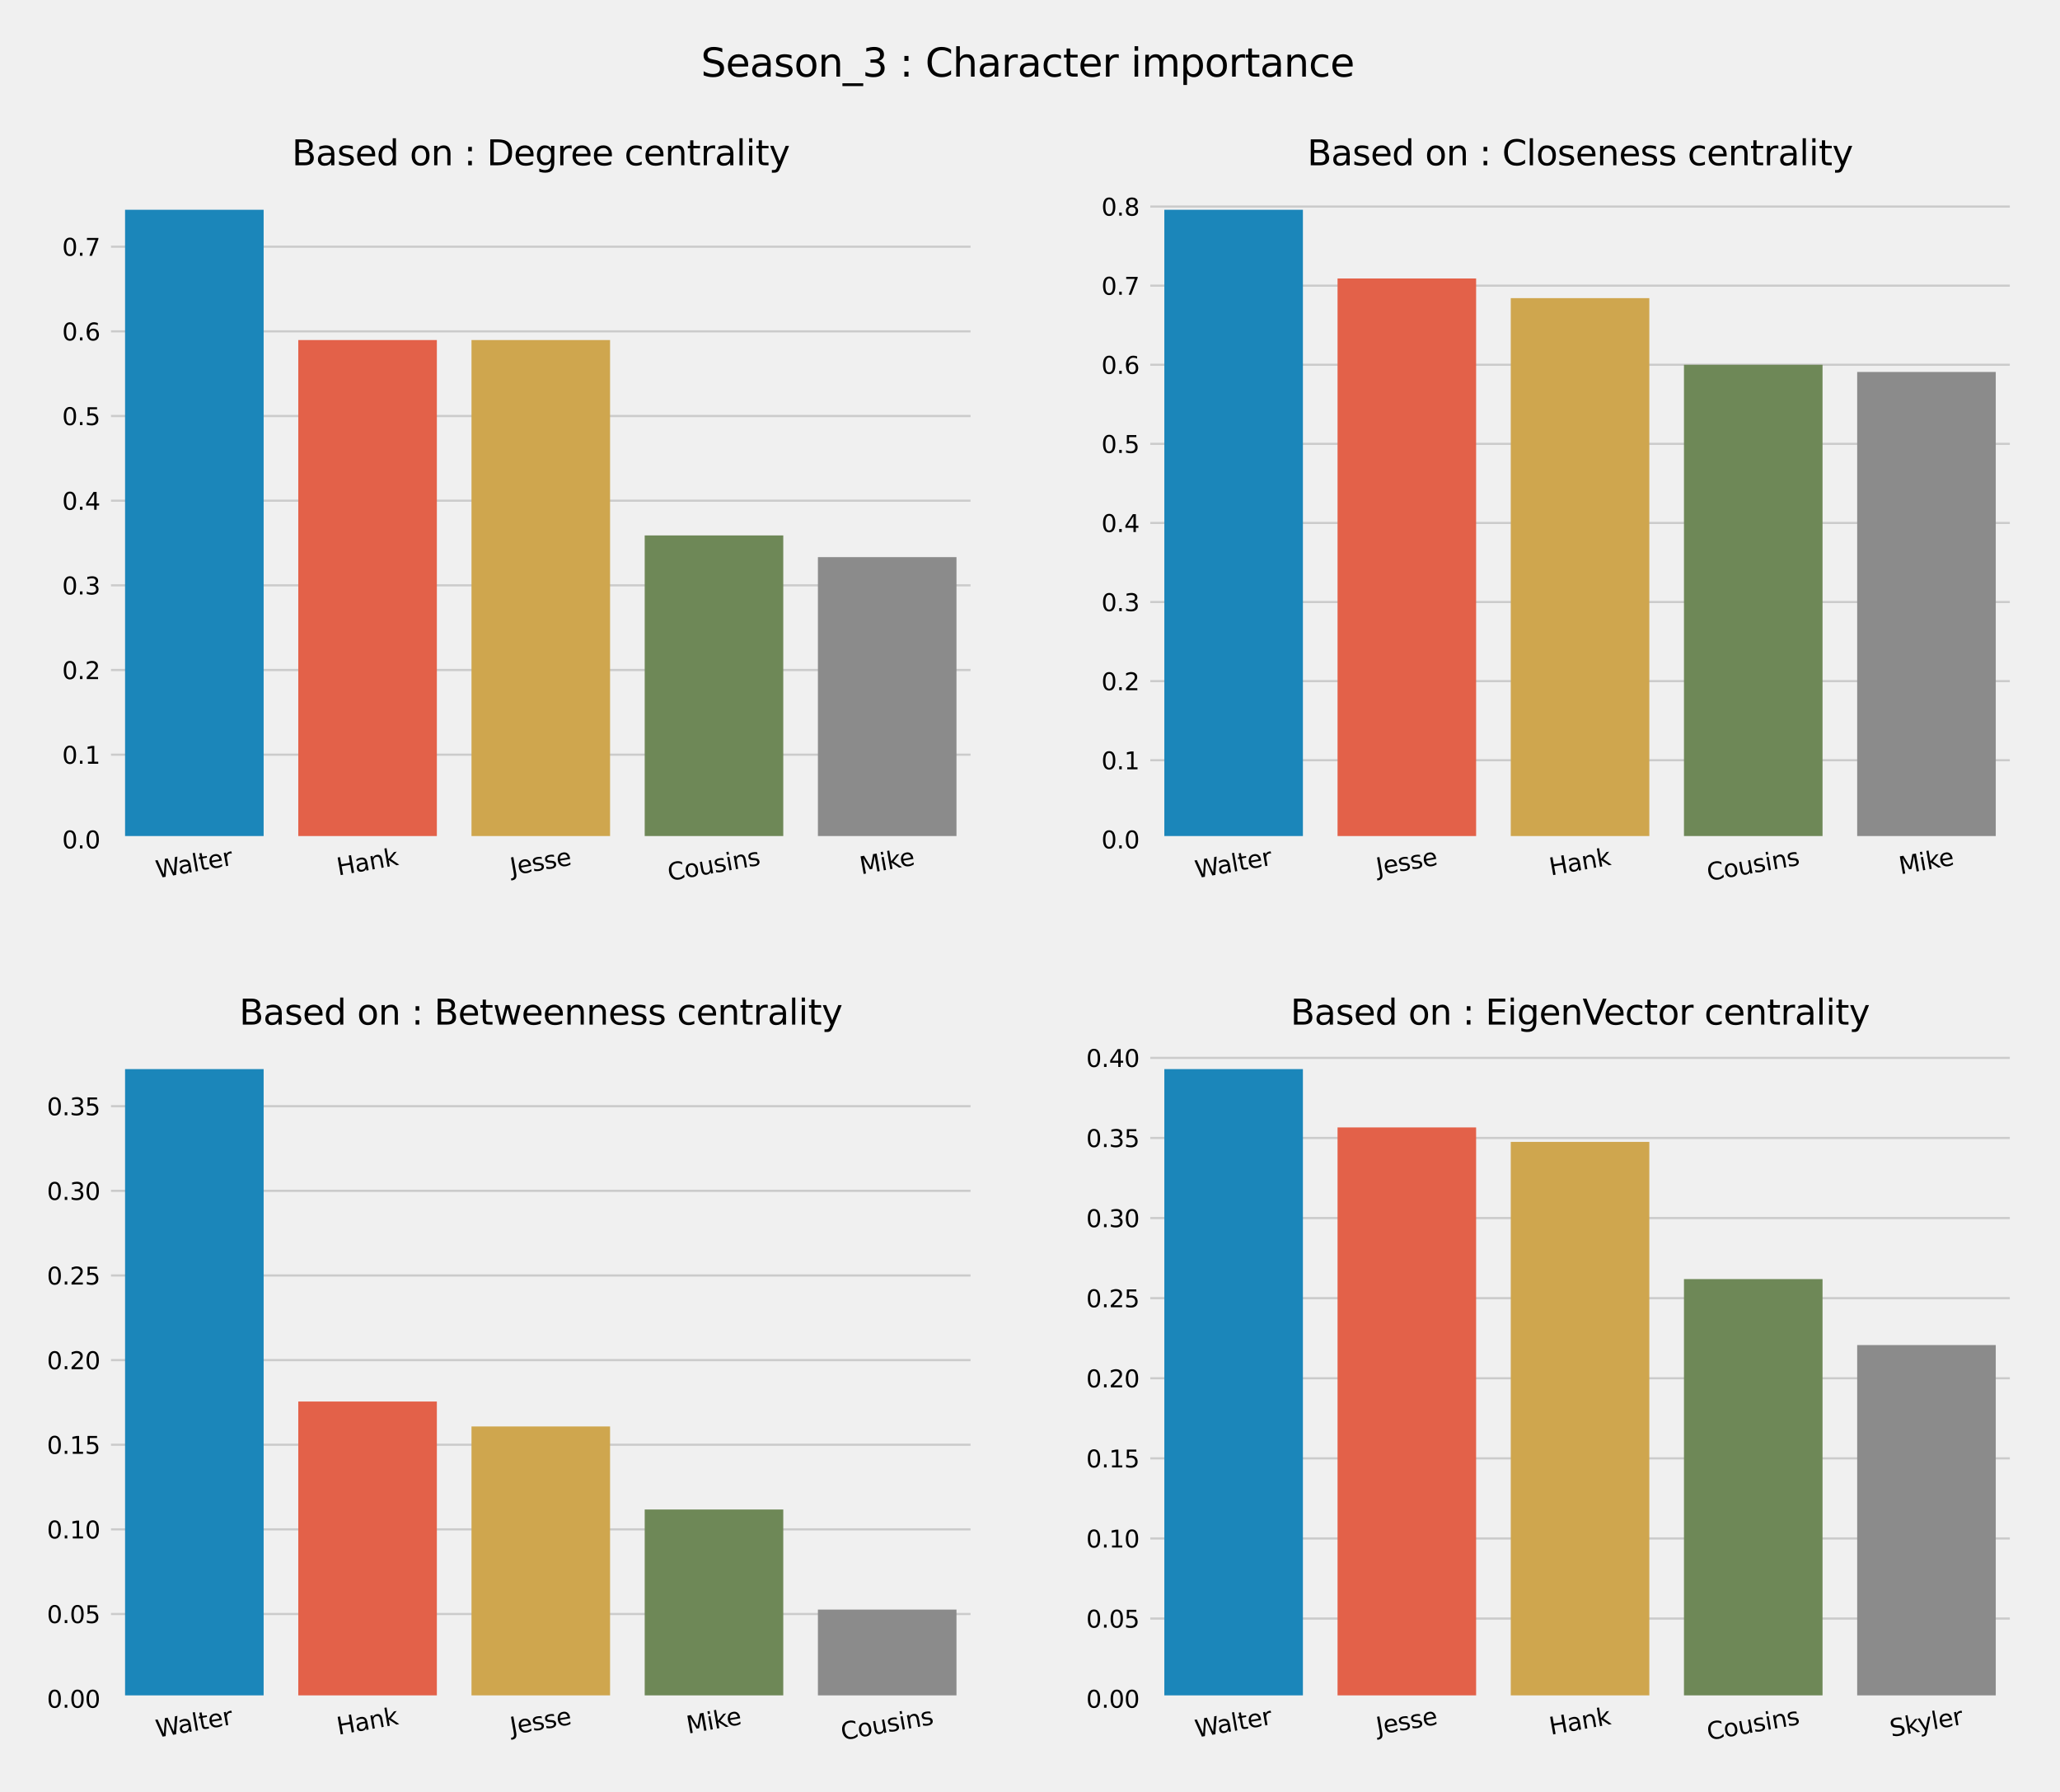 <?xml version="1.0" encoding="utf-8" standalone="no"?>
<!DOCTYPE svg PUBLIC "-//W3C//DTD SVG 1.1//EN"
  "http://www.w3.org/Graphics/SVG/1.1/DTD/svg11.dtd">
<svg xmlns:xlink="http://www.w3.org/1999/xlink" width="948.152pt" height="824.949pt" viewBox="0 0 948.152 824.949" xmlns="http://www.w3.org/2000/svg" version="1.1">
 <defs>
  <style type="text/css">*{stroke-linejoin: round; stroke-linecap: butt}</style>
 </defs>
 <g id="figure_1">
  <g id="patch_1">
   <path d="M 0 824.949 
L 948.152 824.949 
L 948.152 0 
L 0 0 
z
" style="fill: #f0f0f0"/>
  </g>
  <g id="axes_1">
   <g id="patch_2">
    <path d="M 49.592 386.358 
L 448.21 386.358 
L 448.21 82.08 
L 49.592 82.08 
z
" style="fill: #f0f0f0"/>
   </g>
   <g id="matplotlib.axis_1">
    <g id="xtick_1">
     <g id="line2d_1"/>
     <g id="text_1">
      <!-- Walter -->
      <g transform="translate(72.464 404.267) rotate(-10) scale(0.11 -0.11)">
       <defs>
        <path id="DejaVuSans-57" d="M 213 4666 
L 850 4666 
L 1831 722 
L 2809 4666 
L 3519 4666 
L 4500 722 
L 5478 4666 
L 6119 4666 
L 4947 0 
L 4153 0 
L 3169 4050 
L 2175 0 
L 1381 0 
L 213 4666 
z
" transform="scale(0.016)"/>
        <path id="DejaVuSans-61" d="M 2194 1759 
Q 1497 1759 1228 1600 
Q 959 1441 959 1056 
Q 959 750 1161 570 
Q 1363 391 1709 391 
Q 2188 391 2477 730 
Q 2766 1069 2766 1631 
L 2766 1759 
L 2194 1759 
z
M 3341 1997 
L 3341 0 
L 2766 0 
L 2766 531 
Q 2569 213 2275 61 
Q 1981 -91 1556 -91 
Q 1019 -91 701 211 
Q 384 513 384 1019 
Q 384 1609 779 1909 
Q 1175 2209 1959 2209 
L 2766 2209 
L 2766 2266 
Q 2766 2663 2505 2880 
Q 2244 3097 1772 3097 
Q 1472 3097 1187 3025 
Q 903 2953 641 2809 
L 641 3341 
Q 956 3463 1253 3523 
Q 1550 3584 1831 3584 
Q 2591 3584 2966 3190 
Q 3341 2797 3341 1997 
z
" transform="scale(0.016)"/>
        <path id="DejaVuSans-6c" d="M 603 4863 
L 1178 4863 
L 1178 0 
L 603 0 
L 603 4863 
z
" transform="scale(0.016)"/>
        <path id="DejaVuSans-74" d="M 1172 4494 
L 1172 3500 
L 2356 3500 
L 2356 3053 
L 1172 3053 
L 1172 1153 
Q 1172 725 1289 603 
Q 1406 481 1766 481 
L 2356 481 
L 2356 0 
L 1766 0 
Q 1100 0 847 248 
Q 594 497 594 1153 
L 594 3053 
L 172 3053 
L 172 3500 
L 594 3500 
L 594 4494 
L 1172 4494 
z
" transform="scale(0.016)"/>
        <path id="DejaVuSans-65" d="M 3597 1894 
L 3597 1613 
L 953 1613 
Q 991 1019 1311 708 
Q 1631 397 2203 397 
Q 2534 397 2845 478 
Q 3156 559 3463 722 
L 3463 178 
Q 3153 47 2828 -22 
Q 2503 -91 2169 -91 
Q 1331 -91 842 396 
Q 353 884 353 1716 
Q 353 2575 817 3079 
Q 1281 3584 2069 3584 
Q 2775 3584 3186 3129 
Q 3597 2675 3597 1894 
z
M 3022 2063 
Q 3016 2534 2758 2815 
Q 2500 3097 2075 3097 
Q 1594 3097 1305 2825 
Q 1016 2553 972 2059 
L 3022 2063 
z
" transform="scale(0.016)"/>
        <path id="DejaVuSans-72" d="M 2631 2963 
Q 2534 3019 2420 3045 
Q 2306 3072 2169 3072 
Q 1681 3072 1420 2755 
Q 1159 2438 1159 1844 
L 1159 0 
L 581 0 
L 581 3500 
L 1159 3500 
L 1159 2956 
Q 1341 3275 1631 3429 
Q 1922 3584 2338 3584 
Q 2397 3584 2469 3576 
Q 2541 3569 2628 3553 
L 2631 2963 
z
" transform="scale(0.016)"/>
       </defs>
       <use xlink:href="#DejaVuSans-57"/>
       <use xlink:href="#DejaVuSans-61" x="92.502"/>
       <use xlink:href="#DejaVuSans-6c" x="153.781"/>
       <use xlink:href="#DejaVuSans-74" x="181.564"/>
       <use xlink:href="#DejaVuSans-65" x="220.773"/>
       <use xlink:href="#DejaVuSans-72" x="282.297"/>
      </g>
     </g>
    </g>
    <g id="xtick_2">
     <g id="line2d_2"/>
     <g id="text_2">
      <!-- Hank -->
      <g transform="translate(155.743 403.013) rotate(-10) scale(0.11 -0.11)">
       <defs>
        <path id="DejaVuSans-48" d="M 628 4666 
L 1259 4666 
L 1259 2753 
L 3553 2753 
L 3553 4666 
L 4184 4666 
L 4184 0 
L 3553 0 
L 3553 2222 
L 1259 2222 
L 1259 0 
L 628 0 
L 628 4666 
z
" transform="scale(0.016)"/>
        <path id="DejaVuSans-6e" d="M 3513 2113 
L 3513 0 
L 2938 0 
L 2938 2094 
Q 2938 2591 2744 2837 
Q 2550 3084 2163 3084 
Q 1697 3084 1428 2787 
Q 1159 2491 1159 1978 
L 1159 0 
L 581 0 
L 581 3500 
L 1159 3500 
L 1159 2956 
Q 1366 3272 1645 3428 
Q 1925 3584 2291 3584 
Q 2894 3584 3203 3211 
Q 3513 2838 3513 2113 
z
" transform="scale(0.016)"/>
        <path id="DejaVuSans-6b" d="M 581 4863 
L 1159 4863 
L 1159 1991 
L 2875 3500 
L 3609 3500 
L 1753 1863 
L 3688 0 
L 2938 0 
L 1159 1709 
L 1159 0 
L 581 0 
L 581 4863 
z
" transform="scale(0.016)"/>
       </defs>
       <use xlink:href="#DejaVuSans-48"/>
       <use xlink:href="#DejaVuSans-61" x="75.195"/>
       <use xlink:href="#DejaVuSans-6e" x="136.475"/>
       <use xlink:href="#DejaVuSans-6b" x="199.854"/>
      </g>
     </g>
    </g>
    <g id="xtick_3">
     <g id="line2d_3"/>
     <g id="text_3">
      <!-- Jesse -->
      <g transform="translate(235.522 402.994) rotate(-10) scale(0.11 -0.11)">
       <defs>
        <path id="DejaVuSans-4a" d="M 628 4666 
L 1259 4666 
L 1259 325 
Q 1259 -519 939 -900 
Q 619 -1281 -91 -1281 
L -331 -1281 
L -331 -750 
L -134 -750 
Q 284 -750 456 -515 
Q 628 -281 628 325 
L 628 4666 
z
" transform="scale(0.016)"/>
        <path id="DejaVuSans-73" d="M 2834 3397 
L 2834 2853 
Q 2591 2978 2328 3040 
Q 2066 3103 1784 3103 
Q 1356 3103 1142 2972 
Q 928 2841 928 2578 
Q 928 2378 1081 2264 
Q 1234 2150 1697 2047 
L 1894 2003 
Q 2506 1872 2764 1633 
Q 3022 1394 3022 966 
Q 3022 478 2636 193 
Q 2250 -91 1575 -91 
Q 1294 -91 989 -36 
Q 684 19 347 128 
L 347 722 
Q 666 556 975 473 
Q 1284 391 1588 391 
Q 1994 391 2212 530 
Q 2431 669 2431 922 
Q 2431 1156 2273 1281 
Q 2116 1406 1581 1522 
L 1381 1569 
Q 847 1681 609 1914 
Q 372 2147 372 2553 
Q 372 3047 722 3315 
Q 1072 3584 1716 3584 
Q 2034 3584 2315 3537 
Q 2597 3491 2834 3397 
z
" transform="scale(0.016)"/>
       </defs>
       <use xlink:href="#DejaVuSans-4a"/>
       <use xlink:href="#DejaVuSans-65" x="29.492"/>
       <use xlink:href="#DejaVuSans-73" x="91.016"/>
       <use xlink:href="#DejaVuSans-73" x="143.115"/>
       <use xlink:href="#DejaVuSans-65" x="195.215"/>
      </g>
     </g>
    </g>
    <g id="xtick_4">
     <g id="line2d_4"/>
     <g id="text_4">
      <!-- Cousins -->
      <g transform="translate(308.042 405.534) rotate(-10) scale(0.11 -0.11)">
       <defs>
        <path id="DejaVuSans-43" d="M 4122 4306 
L 4122 3641 
Q 3803 3938 3442 4084 
Q 3081 4231 2675 4231 
Q 1875 4231 1450 3742 
Q 1025 3253 1025 2328 
Q 1025 1406 1450 917 
Q 1875 428 2675 428 
Q 3081 428 3442 575 
Q 3803 722 4122 1019 
L 4122 359 
Q 3791 134 3420 21 
Q 3050 -91 2638 -91 
Q 1578 -91 968 557 
Q 359 1206 359 2328 
Q 359 3453 968 4101 
Q 1578 4750 2638 4750 
Q 3056 4750 3426 4639 
Q 3797 4528 4122 4306 
z
" transform="scale(0.016)"/>
        <path id="DejaVuSans-6f" d="M 1959 3097 
Q 1497 3097 1228 2736 
Q 959 2375 959 1747 
Q 959 1119 1226 758 
Q 1494 397 1959 397 
Q 2419 397 2687 759 
Q 2956 1122 2956 1747 
Q 2956 2369 2687 2733 
Q 2419 3097 1959 3097 
z
M 1959 3584 
Q 2709 3584 3137 3096 
Q 3566 2609 3566 1747 
Q 3566 888 3137 398 
Q 2709 -91 1959 -91 
Q 1206 -91 779 398 
Q 353 888 353 1747 
Q 353 2609 779 3096 
Q 1206 3584 1959 3584 
z
" transform="scale(0.016)"/>
        <path id="DejaVuSans-75" d="M 544 1381 
L 544 3500 
L 1119 3500 
L 1119 1403 
Q 1119 906 1312 657 
Q 1506 409 1894 409 
Q 2359 409 2629 706 
Q 2900 1003 2900 1516 
L 2900 3500 
L 3475 3500 
L 3475 0 
L 2900 0 
L 2900 538 
Q 2691 219 2414 64 
Q 2138 -91 1772 -91 
Q 1169 -91 856 284 
Q 544 659 544 1381 
z
M 1991 3584 
L 1991 3584 
z
" transform="scale(0.016)"/>
        <path id="DejaVuSans-69" d="M 603 3500 
L 1178 3500 
L 1178 0 
L 603 0 
L 603 3500 
z
M 603 4863 
L 1178 4863 
L 1178 4134 
L 603 4134 
L 603 4863 
z
" transform="scale(0.016)"/>
       </defs>
       <use xlink:href="#DejaVuSans-43"/>
       <use xlink:href="#DejaVuSans-6f" x="69.824"/>
       <use xlink:href="#DejaVuSans-75" x="131.006"/>
       <use xlink:href="#DejaVuSans-73" x="194.385"/>
       <use xlink:href="#DejaVuSans-69" x="246.484"/>
       <use xlink:href="#DejaVuSans-6e" x="274.268"/>
       <use xlink:href="#DejaVuSans-73" x="337.646"/>
      </g>
     </g>
    </g>
    <g id="xtick_5">
     <g id="line2d_5"/>
     <g id="text_5">
      <!-- Mike -->
      <g transform="translate(396.425 402.48) rotate(-10) scale(0.11 -0.11)">
       <defs>
        <path id="DejaVuSans-4d" d="M 628 4666 
L 1569 4666 
L 2759 1491 
L 3956 4666 
L 4897 4666 
L 4897 0 
L 4281 0 
L 4281 4097 
L 3078 897 
L 2444 897 
L 1241 4097 
L 1241 0 
L 628 0 
L 628 4666 
z
" transform="scale(0.016)"/>
       </defs>
       <use xlink:href="#DejaVuSans-4d"/>
       <use xlink:href="#DejaVuSans-69" x="86.279"/>
       <use xlink:href="#DejaVuSans-6b" x="114.062"/>
       <use xlink:href="#DejaVuSans-65" x="168.348"/>
      </g>
     </g>
    </g>
   </g>
   <g id="matplotlib.axis_2">
    <g id="ytick_1">
     <g id="line2d_6">
      <path d="M 49.592 386.358 
L 448.21 386.358 
" clip-path="url(#p4566bb84fb)" style="fill: none; stroke: #cbcbcb"/>
     </g>
     <g id="line2d_7"/>
     <g id="text_6">
      <!-- 0.0 -->
      <g transform="translate(28.599 390.537) scale(0.11 -0.11)">
       <defs>
        <path id="DejaVuSans-30" d="M 2034 4250 
Q 1547 4250 1301 3770 
Q 1056 3291 1056 2328 
Q 1056 1369 1301 889 
Q 1547 409 2034 409 
Q 2525 409 2770 889 
Q 3016 1369 3016 2328 
Q 3016 3291 2770 3770 
Q 2525 4250 2034 4250 
z
M 2034 4750 
Q 2819 4750 3233 4129 
Q 3647 3509 3647 2328 
Q 3647 1150 3233 529 
Q 2819 -91 2034 -91 
Q 1250 -91 836 529 
Q 422 1150 422 2328 
Q 422 3509 836 4129 
Q 1250 4750 2034 4750 
z
" transform="scale(0.016)"/>
        <path id="DejaVuSans-2e" d="M 684 794 
L 1344 794 
L 1344 0 
L 684 0 
L 684 794 
z
" transform="scale(0.016)"/>
       </defs>
       <use xlink:href="#DejaVuSans-30"/>
       <use xlink:href="#DejaVuSans-2e" x="63.623"/>
       <use xlink:href="#DejaVuSans-30" x="95.41"/>
      </g>
     </g>
    </g>
    <g id="ytick_2">
     <g id="line2d_8">
      <path d="M 49.592 347.387 
L 448.21 347.387 
" clip-path="url(#p4566bb84fb)" style="fill: none; stroke: #cbcbcb"/>
     </g>
     <g id="line2d_9"/>
     <g id="text_7">
      <!-- 0.1 -->
      <g transform="translate(28.599 351.566) scale(0.11 -0.11)">
       <defs>
        <path id="DejaVuSans-31" d="M 794 531 
L 1825 531 
L 1825 4091 
L 703 3866 
L 703 4441 
L 1819 4666 
L 2450 4666 
L 2450 531 
L 3481 531 
L 3481 0 
L 794 0 
L 794 531 
z
" transform="scale(0.016)"/>
       </defs>
       <use xlink:href="#DejaVuSans-30"/>
       <use xlink:href="#DejaVuSans-2e" x="63.623"/>
       <use xlink:href="#DejaVuSans-31" x="95.41"/>
      </g>
     </g>
    </g>
    <g id="ytick_3">
     <g id="line2d_10">
      <path d="M 49.592 308.415 
L 448.21 308.415 
" clip-path="url(#p4566bb84fb)" style="fill: none; stroke: #cbcbcb"/>
     </g>
     <g id="line2d_11"/>
     <g id="text_8">
      <!-- 0.2 -->
      <g transform="translate(28.599 312.594) scale(0.11 -0.11)">
       <defs>
        <path id="DejaVuSans-32" d="M 1228 531 
L 3431 531 
L 3431 0 
L 469 0 
L 469 531 
Q 828 903 1448 1529 
Q 2069 2156 2228 2338 
Q 2531 2678 2651 2914 
Q 2772 3150 2772 3378 
Q 2772 3750 2511 3984 
Q 2250 4219 1831 4219 
Q 1534 4219 1204 4116 
Q 875 4013 500 3803 
L 500 4441 
Q 881 4594 1212 4672 
Q 1544 4750 1819 4750 
Q 2544 4750 2975 4387 
Q 3406 4025 3406 3419 
Q 3406 3131 3298 2873 
Q 3191 2616 2906 2266 
Q 2828 2175 2409 1742 
Q 1991 1309 1228 531 
z
" transform="scale(0.016)"/>
       </defs>
       <use xlink:href="#DejaVuSans-30"/>
       <use xlink:href="#DejaVuSans-2e" x="63.623"/>
       <use xlink:href="#DejaVuSans-32" x="95.41"/>
      </g>
     </g>
    </g>
    <g id="ytick_4">
     <g id="line2d_12">
      <path d="M 49.592 269.443 
L 448.21 269.443 
" clip-path="url(#p4566bb84fb)" style="fill: none; stroke: #cbcbcb"/>
     </g>
     <g id="line2d_13"/>
     <g id="text_9">
      <!-- 0.3 -->
      <g transform="translate(28.599 273.623) scale(0.11 -0.11)">
       <defs>
        <path id="DejaVuSans-33" d="M 2597 2516 
Q 3050 2419 3304 2112 
Q 3559 1806 3559 1356 
Q 3559 666 3084 287 
Q 2609 -91 1734 -91 
Q 1441 -91 1130 -33 
Q 819 25 488 141 
L 488 750 
Q 750 597 1062 519 
Q 1375 441 1716 441 
Q 2309 441 2620 675 
Q 2931 909 2931 1356 
Q 2931 1769 2642 2001 
Q 2353 2234 1838 2234 
L 1294 2234 
L 1294 2753 
L 1863 2753 
Q 2328 2753 2575 2939 
Q 2822 3125 2822 3475 
Q 2822 3834 2567 4026 
Q 2313 4219 1838 4219 
Q 1578 4219 1281 4162 
Q 984 4106 628 3988 
L 628 4550 
Q 988 4650 1302 4700 
Q 1616 4750 1894 4750 
Q 2613 4750 3031 4423 
Q 3450 4097 3450 3541 
Q 3450 3153 3228 2886 
Q 3006 2619 2597 2516 
z
" transform="scale(0.016)"/>
       </defs>
       <use xlink:href="#DejaVuSans-30"/>
       <use xlink:href="#DejaVuSans-2e" x="63.623"/>
       <use xlink:href="#DejaVuSans-33" x="95.41"/>
      </g>
     </g>
    </g>
    <g id="ytick_5">
     <g id="line2d_14">
      <path d="M 49.592 230.472 
L 448.21 230.472 
" clip-path="url(#p4566bb84fb)" style="fill: none; stroke: #cbcbcb"/>
     </g>
     <g id="line2d_15"/>
     <g id="text_10">
      <!-- 0.4 -->
      <g transform="translate(28.599 234.651) scale(0.11 -0.11)">
       <defs>
        <path id="DejaVuSans-34" d="M 2419 4116 
L 825 1625 
L 2419 1625 
L 2419 4116 
z
M 2253 4666 
L 3047 4666 
L 3047 1625 
L 3713 1625 
L 3713 1100 
L 3047 1100 
L 3047 0 
L 2419 0 
L 2419 1100 
L 313 1100 
L 313 1709 
L 2253 4666 
z
" transform="scale(0.016)"/>
       </defs>
       <use xlink:href="#DejaVuSans-30"/>
       <use xlink:href="#DejaVuSans-2e" x="63.623"/>
       <use xlink:href="#DejaVuSans-34" x="95.41"/>
      </g>
     </g>
    </g>
    <g id="ytick_6">
     <g id="line2d_16">
      <path d="M 49.592 191.5 
L 448.21 191.5 
" clip-path="url(#p4566bb84fb)" style="fill: none; stroke: #cbcbcb"/>
     </g>
     <g id="line2d_17"/>
     <g id="text_11">
      <!-- 0.5 -->
      <g transform="translate(28.599 195.679) scale(0.11 -0.11)">
       <defs>
        <path id="DejaVuSans-35" d="M 691 4666 
L 3169 4666 
L 3169 4134 
L 1269 4134 
L 1269 2991 
Q 1406 3038 1543 3061 
Q 1681 3084 1819 3084 
Q 2600 3084 3056 2656 
Q 3513 2228 3513 1497 
Q 3513 744 3044 326 
Q 2575 -91 1722 -91 
Q 1428 -91 1123 -41 
Q 819 9 494 109 
L 494 744 
Q 775 591 1075 516 
Q 1375 441 1709 441 
Q 2250 441 2565 725 
Q 2881 1009 2881 1497 
Q 2881 1984 2565 2268 
Q 2250 2553 1709 2553 
Q 1456 2553 1204 2497 
Q 953 2441 691 2322 
L 691 4666 
z
" transform="scale(0.016)"/>
       </defs>
       <use xlink:href="#DejaVuSans-30"/>
       <use xlink:href="#DejaVuSans-2e" x="63.623"/>
       <use xlink:href="#DejaVuSans-35" x="95.41"/>
      </g>
     </g>
    </g>
    <g id="ytick_7">
     <g id="line2d_18">
      <path d="M 49.592 152.529 
L 448.21 152.529 
" clip-path="url(#p4566bb84fb)" style="fill: none; stroke: #cbcbcb"/>
     </g>
     <g id="line2d_19"/>
     <g id="text_12">
      <!-- 0.6 -->
      <g transform="translate(28.599 156.708) scale(0.11 -0.11)">
       <defs>
        <path id="DejaVuSans-36" d="M 2113 2584 
Q 1688 2584 1439 2293 
Q 1191 2003 1191 1497 
Q 1191 994 1439 701 
Q 1688 409 2113 409 
Q 2538 409 2786 701 
Q 3034 994 3034 1497 
Q 3034 2003 2786 2293 
Q 2538 2584 2113 2584 
z
M 3366 4563 
L 3366 3988 
Q 3128 4100 2886 4159 
Q 2644 4219 2406 4219 
Q 1781 4219 1451 3797 
Q 1122 3375 1075 2522 
Q 1259 2794 1537 2939 
Q 1816 3084 2150 3084 
Q 2853 3084 3261 2657 
Q 3669 2231 3669 1497 
Q 3669 778 3244 343 
Q 2819 -91 2113 -91 
Q 1303 -91 875 529 
Q 447 1150 447 2328 
Q 447 3434 972 4092 
Q 1497 4750 2381 4750 
Q 2619 4750 2861 4703 
Q 3103 4656 3366 4563 
z
" transform="scale(0.016)"/>
       </defs>
       <use xlink:href="#DejaVuSans-30"/>
       <use xlink:href="#DejaVuSans-2e" x="63.623"/>
       <use xlink:href="#DejaVuSans-36" x="95.41"/>
      </g>
     </g>
    </g>
    <g id="ytick_8">
     <g id="line2d_20">
      <path d="M 49.592 113.557 
L 448.21 113.557 
" clip-path="url(#p4566bb84fb)" style="fill: none; stroke: #cbcbcb"/>
     </g>
     <g id="line2d_21"/>
     <g id="text_13">
      <!-- 0.7 -->
      <g transform="translate(28.599 117.736) scale(0.11 -0.11)">
       <defs>
        <path id="DejaVuSans-37" d="M 525 4666 
L 3525 4666 
L 3525 4397 
L 1831 0 
L 1172 0 
L 2766 4134 
L 525 4134 
L 525 4666 
z
" transform="scale(0.016)"/>
       </defs>
       <use xlink:href="#DejaVuSans-30"/>
       <use xlink:href="#DejaVuSans-2e" x="63.623"/>
       <use xlink:href="#DejaVuSans-37" x="95.41"/>
      </g>
     </g>
    </g>
   </g>
   <g id="patch_3">
    <path d="M 57.565 386.358 
L 121.343 386.358 
L 121.343 96.569 
L 57.565 96.569 
z
" clip-path="url(#p4566bb84fb)" style="fill: #1b86ba"/>
   </g>
   <g id="patch_4">
    <path d="M 137.288 386.358 
L 201.067 386.358 
L 201.067 156.526 
L 137.288 156.526 
z
" clip-path="url(#p4566bb84fb)" style="fill: #e36149"/>
   </g>
   <g id="patch_5">
    <path d="M 217.012 386.358 
L 280.791 386.358 
L 280.791 156.526 
L 217.012 156.526 
z
" clip-path="url(#p4566bb84fb)" style="fill: #cfa64e"/>
   </g>
   <g id="patch_6">
    <path d="M 296.735 386.358 
L 360.514 386.358 
L 360.514 246.46 
L 296.735 246.46 
z
" clip-path="url(#p4566bb84fb)" style="fill: #6e8857"/>
   </g>
   <g id="patch_7">
    <path d="M 376.459 386.358 
L 440.238 386.358 
L 440.238 256.453 
L 376.459 256.453 
z
" clip-path="url(#p4566bb84fb)" style="fill: #8b8b8b"/>
   </g>
   <g id="line2d_22">
    <path clip-path="url(#p4566bb84fb)" style="fill: none; stroke: #424242; stroke-width: 7.2"/>
   </g>
   <g id="line2d_23">
    <path clip-path="url(#p4566bb84fb)" style="fill: none; stroke: #424242; stroke-width: 7.2"/>
   </g>
   <g id="line2d_24">
    <path clip-path="url(#p4566bb84fb)" style="fill: none; stroke: #424242; stroke-width: 7.2"/>
   </g>
   <g id="line2d_25">
    <path clip-path="url(#p4566bb84fb)" style="fill: none; stroke: #424242; stroke-width: 7.2"/>
   </g>
   <g id="line2d_26">
    <path clip-path="url(#p4566bb84fb)" style="fill: none; stroke: #424242; stroke-width: 7.2"/>
   </g>
   <g id="patch_8">
    <path d="M 49.592 386.358 
L 49.592 82.08 
" style="fill: none; stroke: #f0f0f0; stroke-width: 3; stroke-linejoin: miter; stroke-linecap: square"/>
   </g>
   <g id="patch_9">
    <path d="M 448.21 386.358 
L 448.21 82.08 
" style="fill: none; stroke: #f0f0f0; stroke-width: 3; stroke-linejoin: miter; stroke-linecap: square"/>
   </g>
   <g id="patch_10">
    <path d="M 49.592 386.358 
L 448.21 386.358 
" style="fill: none; stroke: #f0f0f0; stroke-width: 3; stroke-linejoin: miter; stroke-linecap: square"/>
   </g>
   <g id="patch_11">
    <path d="M 49.592 82.08 
L 448.21 82.08 
" style="fill: none; stroke: #f0f0f0; stroke-width: 3; stroke-linejoin: miter; stroke-linecap: square"/>
   </g>
   <g id="text_14">
    <!-- Based on : Degree centrality -->
    <g transform="translate(134.361 76.08) scale(0.16 -0.16)">
     <defs>
      <path id="DejaVuSans-42" d="M 1259 2228 
L 1259 519 
L 2272 519 
Q 2781 519 3026 730 
Q 3272 941 3272 1375 
Q 3272 1813 3026 2020 
Q 2781 2228 2272 2228 
L 1259 2228 
z
M 1259 4147 
L 1259 2741 
L 2194 2741 
Q 2656 2741 2882 2914 
Q 3109 3088 3109 3444 
Q 3109 3797 2882 3972 
Q 2656 4147 2194 4147 
L 1259 4147 
z
M 628 4666 
L 2241 4666 
Q 2963 4666 3353 4366 
Q 3744 4066 3744 3513 
Q 3744 3084 3544 2831 
Q 3344 2578 2956 2516 
Q 3422 2416 3680 2098 
Q 3938 1781 3938 1306 
Q 3938 681 3513 340 
Q 3088 0 2303 0 
L 628 0 
L 628 4666 
z
" transform="scale(0.016)"/>
      <path id="DejaVuSans-64" d="M 2906 2969 
L 2906 4863 
L 3481 4863 
L 3481 0 
L 2906 0 
L 2906 525 
Q 2725 213 2448 61 
Q 2172 -91 1784 -91 
Q 1150 -91 751 415 
Q 353 922 353 1747 
Q 353 2572 751 3078 
Q 1150 3584 1784 3584 
Q 2172 3584 2448 3432 
Q 2725 3281 2906 2969 
z
M 947 1747 
Q 947 1113 1208 752 
Q 1469 391 1925 391 
Q 2381 391 2643 752 
Q 2906 1113 2906 1747 
Q 2906 2381 2643 2742 
Q 2381 3103 1925 3103 
Q 1469 3103 1208 2742 
Q 947 2381 947 1747 
z
" transform="scale(0.016)"/>
      <path id="DejaVuSans-20" transform="scale(0.016)"/>
      <path id="DejaVuSans-3a" d="M 750 794 
L 1409 794 
L 1409 0 
L 750 0 
L 750 794 
z
M 750 3309 
L 1409 3309 
L 1409 2516 
L 750 2516 
L 750 3309 
z
" transform="scale(0.016)"/>
      <path id="DejaVuSans-44" d="M 1259 4147 
L 1259 519 
L 2022 519 
Q 2988 519 3436 956 
Q 3884 1394 3884 2338 
Q 3884 3275 3436 3711 
Q 2988 4147 2022 4147 
L 1259 4147 
z
M 628 4666 
L 1925 4666 
Q 3281 4666 3915 4102 
Q 4550 3538 4550 2338 
Q 4550 1131 3912 565 
Q 3275 0 1925 0 
L 628 0 
L 628 4666 
z
" transform="scale(0.016)"/>
      <path id="DejaVuSans-67" d="M 2906 1791 
Q 2906 2416 2648 2759 
Q 2391 3103 1925 3103 
Q 1463 3103 1205 2759 
Q 947 2416 947 1791 
Q 947 1169 1205 825 
Q 1463 481 1925 481 
Q 2391 481 2648 825 
Q 2906 1169 2906 1791 
z
M 3481 434 
Q 3481 -459 3084 -895 
Q 2688 -1331 1869 -1331 
Q 1566 -1331 1297 -1286 
Q 1028 -1241 775 -1147 
L 775 -588 
Q 1028 -725 1275 -790 
Q 1522 -856 1778 -856 
Q 2344 -856 2625 -561 
Q 2906 -266 2906 331 
L 2906 616 
Q 2728 306 2450 153 
Q 2172 0 1784 0 
Q 1141 0 747 490 
Q 353 981 353 1791 
Q 353 2603 747 3093 
Q 1141 3584 1784 3584 
Q 2172 3584 2450 3431 
Q 2728 3278 2906 2969 
L 2906 3500 
L 3481 3500 
L 3481 434 
z
" transform="scale(0.016)"/>
      <path id="DejaVuSans-63" d="M 3122 3366 
L 3122 2828 
Q 2878 2963 2633 3030 
Q 2388 3097 2138 3097 
Q 1578 3097 1268 2742 
Q 959 2388 959 1747 
Q 959 1106 1268 751 
Q 1578 397 2138 397 
Q 2388 397 2633 464 
Q 2878 531 3122 666 
L 3122 134 
Q 2881 22 2623 -34 
Q 2366 -91 2075 -91 
Q 1284 -91 818 406 
Q 353 903 353 1747 
Q 353 2603 823 3093 
Q 1294 3584 2113 3584 
Q 2378 3584 2631 3529 
Q 2884 3475 3122 3366 
z
" transform="scale(0.016)"/>
      <path id="DejaVuSans-79" d="M 2059 -325 
Q 1816 -950 1584 -1140 
Q 1353 -1331 966 -1331 
L 506 -1331 
L 506 -850 
L 844 -850 
Q 1081 -850 1212 -737 
Q 1344 -625 1503 -206 
L 1606 56 
L 191 3500 
L 800 3500 
L 1894 763 
L 2988 3500 
L 3597 3500 
L 2059 -325 
z
" transform="scale(0.016)"/>
     </defs>
     <use xlink:href="#DejaVuSans-42"/>
     <use xlink:href="#DejaVuSans-61" x="68.604"/>
     <use xlink:href="#DejaVuSans-73" x="129.883"/>
     <use xlink:href="#DejaVuSans-65" x="181.982"/>
     <use xlink:href="#DejaVuSans-64" x="243.506"/>
     <use xlink:href="#DejaVuSans-20" x="306.982"/>
     <use xlink:href="#DejaVuSans-6f" x="338.77"/>
     <use xlink:href="#DejaVuSans-6e" x="399.951"/>
     <use xlink:href="#DejaVuSans-20" x="463.33"/>
     <use xlink:href="#DejaVuSans-3a" x="495.117"/>
     <use xlink:href="#DejaVuSans-20" x="528.809"/>
     <use xlink:href="#DejaVuSans-44" x="560.596"/>
     <use xlink:href="#DejaVuSans-65" x="637.598"/>
     <use xlink:href="#DejaVuSans-67" x="699.121"/>
     <use xlink:href="#DejaVuSans-72" x="762.598"/>
     <use xlink:href="#DejaVuSans-65" x="801.461"/>
     <use xlink:href="#DejaVuSans-65" x="862.984"/>
     <use xlink:href="#DejaVuSans-20" x="924.508"/>
     <use xlink:href="#DejaVuSans-63" x="956.295"/>
     <use xlink:href="#DejaVuSans-65" x="1011.275"/>
     <use xlink:href="#DejaVuSans-6e" x="1072.799"/>
     <use xlink:href="#DejaVuSans-74" x="1136.178"/>
     <use xlink:href="#DejaVuSans-72" x="1175.387"/>
     <use xlink:href="#DejaVuSans-61" x="1216.5"/>
     <use xlink:href="#DejaVuSans-6c" x="1277.779"/>
     <use xlink:href="#DejaVuSans-69" x="1305.562"/>
     <use xlink:href="#DejaVuSans-74" x="1333.346"/>
     <use xlink:href="#DejaVuSans-79" x="1372.555"/>
    </g>
   </g>
  </g>
  <g id="axes_2">
   <g id="patch_12">
    <path d="M 527.934 386.358 
L 926.552 386.358 
L 926.552 82.08 
L 527.934 82.08 
z
" style="fill: #f0f0f0"/>
   </g>
   <g id="matplotlib.axis_3">
    <g id="xtick_6">
     <g id="line2d_27"/>
     <g id="text_15">
      <!-- Walter -->
      <g transform="translate(550.806 404.267) rotate(-10) scale(0.11 -0.11)">
       <use xlink:href="#DejaVuSans-57"/>
       <use xlink:href="#DejaVuSans-61" x="92.502"/>
       <use xlink:href="#DejaVuSans-6c" x="153.781"/>
       <use xlink:href="#DejaVuSans-74" x="181.564"/>
       <use xlink:href="#DejaVuSans-65" x="220.773"/>
       <use xlink:href="#DejaVuSans-72" x="282.297"/>
      </g>
     </g>
    </g>
    <g id="xtick_7">
     <g id="line2d_28"/>
     <g id="text_16">
      <!-- Jesse -->
      <g transform="translate(634.14 402.994) rotate(-10) scale(0.11 -0.11)">
       <use xlink:href="#DejaVuSans-4a"/>
       <use xlink:href="#DejaVuSans-65" x="29.492"/>
       <use xlink:href="#DejaVuSans-73" x="91.016"/>
       <use xlink:href="#DejaVuSans-73" x="143.115"/>
       <use xlink:href="#DejaVuSans-65" x="195.215"/>
      </g>
     </g>
    </g>
    <g id="xtick_8">
     <g id="line2d_29"/>
     <g id="text_17">
      <!-- Hank -->
      <g transform="translate(713.808 403.013) rotate(-10) scale(0.11 -0.11)">
       <use xlink:href="#DejaVuSans-48"/>
       <use xlink:href="#DejaVuSans-61" x="75.195"/>
       <use xlink:href="#DejaVuSans-6e" x="136.475"/>
       <use xlink:href="#DejaVuSans-6b" x="199.854"/>
      </g>
     </g>
    </g>
    <g id="xtick_9">
     <g id="line2d_30"/>
     <g id="text_18">
      <!-- Cousins -->
      <g transform="translate(786.384 405.534) rotate(-10) scale(0.11 -0.11)">
       <use xlink:href="#DejaVuSans-43"/>
       <use xlink:href="#DejaVuSans-6f" x="69.824"/>
       <use xlink:href="#DejaVuSans-75" x="131.006"/>
       <use xlink:href="#DejaVuSans-73" x="194.385"/>
       <use xlink:href="#DejaVuSans-69" x="246.484"/>
       <use xlink:href="#DejaVuSans-6e" x="274.268"/>
       <use xlink:href="#DejaVuSans-73" x="337.646"/>
      </g>
     </g>
    </g>
    <g id="xtick_10">
     <g id="line2d_31"/>
     <g id="text_19">
      <!-- Mike -->
      <g transform="translate(874.766 402.48) rotate(-10) scale(0.11 -0.11)">
       <use xlink:href="#DejaVuSans-4d"/>
       <use xlink:href="#DejaVuSans-69" x="86.279"/>
       <use xlink:href="#DejaVuSans-6b" x="114.062"/>
       <use xlink:href="#DejaVuSans-65" x="168.348"/>
      </g>
     </g>
    </g>
   </g>
   <g id="matplotlib.axis_4">
    <g id="ytick_9">
     <g id="line2d_32">
      <path d="M 527.934 386.358 
L 926.552 386.358 
" clip-path="url(#p279a5ada60)" style="fill: none; stroke: #cbcbcb"/>
     </g>
     <g id="line2d_33"/>
     <g id="text_20">
      <!-- 0.0 -->
      <g transform="translate(506.941 390.537) scale(0.11 -0.11)">
       <use xlink:href="#DejaVuSans-30"/>
       <use xlink:href="#DejaVuSans-2e" x="63.623"/>
       <use xlink:href="#DejaVuSans-30" x="95.41"/>
      </g>
     </g>
    </g>
    <g id="ytick_10">
     <g id="line2d_34">
      <path d="M 527.934 349.949 
L 926.552 349.949 
" clip-path="url(#p279a5ada60)" style="fill: none; stroke: #cbcbcb"/>
     </g>
     <g id="line2d_35"/>
     <g id="text_21">
      <!-- 0.1 -->
      <g transform="translate(506.941 354.128) scale(0.11 -0.11)">
       <use xlink:href="#DejaVuSans-30"/>
       <use xlink:href="#DejaVuSans-2e" x="63.623"/>
       <use xlink:href="#DejaVuSans-31" x="95.41"/>
      </g>
     </g>
    </g>
    <g id="ytick_11">
     <g id="line2d_36">
      <path d="M 527.934 313.54 
L 926.552 313.54 
" clip-path="url(#p279a5ada60)" style="fill: none; stroke: #cbcbcb"/>
     </g>
     <g id="line2d_37"/>
     <g id="text_22">
      <!-- 0.2 -->
      <g transform="translate(506.941 317.719) scale(0.11 -0.11)">
       <use xlink:href="#DejaVuSans-30"/>
       <use xlink:href="#DejaVuSans-2e" x="63.623"/>
       <use xlink:href="#DejaVuSans-32" x="95.41"/>
      </g>
     </g>
    </g>
    <g id="ytick_12">
     <g id="line2d_38">
      <path d="M 527.934 277.13 
L 926.552 277.13 
" clip-path="url(#p279a5ada60)" style="fill: none; stroke: #cbcbcb"/>
     </g>
     <g id="line2d_39"/>
     <g id="text_23">
      <!-- 0.3 -->
      <g transform="translate(506.941 281.309) scale(0.11 -0.11)">
       <use xlink:href="#DejaVuSans-30"/>
       <use xlink:href="#DejaVuSans-2e" x="63.623"/>
       <use xlink:href="#DejaVuSans-33" x="95.41"/>
      </g>
     </g>
    </g>
    <g id="ytick_13">
     <g id="line2d_40">
      <path d="M 527.934 240.721 
L 926.552 240.721 
" clip-path="url(#p279a5ada60)" style="fill: none; stroke: #cbcbcb"/>
     </g>
     <g id="line2d_41"/>
     <g id="text_24">
      <!-- 0.4 -->
      <g transform="translate(506.941 244.9) scale(0.11 -0.11)">
       <use xlink:href="#DejaVuSans-30"/>
       <use xlink:href="#DejaVuSans-2e" x="63.623"/>
       <use xlink:href="#DejaVuSans-34" x="95.41"/>
      </g>
     </g>
    </g>
    <g id="ytick_14">
     <g id="line2d_42">
      <path d="M 527.934 204.311 
L 926.552 204.311 
" clip-path="url(#p279a5ada60)" style="fill: none; stroke: #cbcbcb"/>
     </g>
     <g id="line2d_43"/>
     <g id="text_25">
      <!-- 0.5 -->
      <g transform="translate(506.941 208.491) scale(0.11 -0.11)">
       <use xlink:href="#DejaVuSans-30"/>
       <use xlink:href="#DejaVuSans-2e" x="63.623"/>
       <use xlink:href="#DejaVuSans-35" x="95.41"/>
      </g>
     </g>
    </g>
    <g id="ytick_15">
     <g id="line2d_44">
      <path d="M 527.934 167.902 
L 926.552 167.902 
" clip-path="url(#p279a5ada60)" style="fill: none; stroke: #cbcbcb"/>
     </g>
     <g id="line2d_45"/>
     <g id="text_26">
      <!-- 0.6 -->
      <g transform="translate(506.941 172.081) scale(0.11 -0.11)">
       <use xlink:href="#DejaVuSans-30"/>
       <use xlink:href="#DejaVuSans-2e" x="63.623"/>
       <use xlink:href="#DejaVuSans-36" x="95.41"/>
      </g>
     </g>
    </g>
    <g id="ytick_16">
     <g id="line2d_46">
      <path d="M 527.934 131.493 
L 926.552 131.493 
" clip-path="url(#p279a5ada60)" style="fill: none; stroke: #cbcbcb"/>
     </g>
     <g id="line2d_47"/>
     <g id="text_27">
      <!-- 0.7 -->
      <g transform="translate(506.941 135.672) scale(0.11 -0.11)">
       <use xlink:href="#DejaVuSans-30"/>
       <use xlink:href="#DejaVuSans-2e" x="63.623"/>
       <use xlink:href="#DejaVuSans-37" x="95.41"/>
      </g>
     </g>
    </g>
    <g id="ytick_17">
     <g id="line2d_48">
      <path d="M 527.934 95.083 
L 926.552 95.083 
" clip-path="url(#p279a5ada60)" style="fill: none; stroke: #cbcbcb"/>
     </g>
     <g id="line2d_49"/>
     <g id="text_28">
      <!-- 0.8 -->
      <g transform="translate(506.941 99.262) scale(0.11 -0.11)">
       <defs>
        <path id="DejaVuSans-38" d="M 2034 2216 
Q 1584 2216 1326 1975 
Q 1069 1734 1069 1313 
Q 1069 891 1326 650 
Q 1584 409 2034 409 
Q 2484 409 2743 651 
Q 3003 894 3003 1313 
Q 3003 1734 2745 1975 
Q 2488 2216 2034 2216 
z
M 1403 2484 
Q 997 2584 770 2862 
Q 544 3141 544 3541 
Q 544 4100 942 4425 
Q 1341 4750 2034 4750 
Q 2731 4750 3128 4425 
Q 3525 4100 3525 3541 
Q 3525 3141 3298 2862 
Q 3072 2584 2669 2484 
Q 3125 2378 3379 2068 
Q 3634 1759 3634 1313 
Q 3634 634 3220 271 
Q 2806 -91 2034 -91 
Q 1263 -91 848 271 
Q 434 634 434 1313 
Q 434 1759 690 2068 
Q 947 2378 1403 2484 
z
M 1172 3481 
Q 1172 3119 1398 2916 
Q 1625 2713 2034 2713 
Q 2441 2713 2670 2916 
Q 2900 3119 2900 3481 
Q 2900 3844 2670 4047 
Q 2441 4250 2034 4250 
Q 1625 4250 1398 4047 
Q 1172 3844 1172 3481 
z
" transform="scale(0.016)"/>
       </defs>
       <use xlink:href="#DejaVuSans-30"/>
       <use xlink:href="#DejaVuSans-2e" x="63.623"/>
       <use xlink:href="#DejaVuSans-38" x="95.41"/>
      </g>
     </g>
    </g>
   </g>
   <g id="patch_13">
    <path d="M 535.906 386.358 
L 599.685 386.358 
L 599.685 96.569 
L 535.906 96.569 
z
" clip-path="url(#p279a5ada60)" style="fill: #1b86ba"/>
   </g>
   <g id="patch_14">
    <path d="M 615.63 386.358 
L 679.409 386.358 
L 679.409 128.183 
L 615.63 128.183 
z
" clip-path="url(#p279a5ada60)" style="fill: #e36149"/>
   </g>
   <g id="patch_15">
    <path d="M 695.354 386.358 
L 759.133 386.358 
L 759.133 137.242 
L 695.354 137.242 
z
" clip-path="url(#p279a5ada60)" style="fill: #cfa64e"/>
   </g>
   <g id="patch_16">
    <path d="M 775.077 386.358 
L 838.856 386.358 
L 838.856 167.902 
L 775.077 167.902 
z
" clip-path="url(#p279a5ada60)" style="fill: #6e8857"/>
   </g>
   <g id="patch_17">
    <path d="M 854.801 386.358 
L 918.58 386.358 
L 918.58 171.212 
L 854.801 171.212 
z
" clip-path="url(#p279a5ada60)" style="fill: #8b8b8b"/>
   </g>
   <g id="line2d_50">
    <path clip-path="url(#p279a5ada60)" style="fill: none; stroke: #424242; stroke-width: 7.2"/>
   </g>
   <g id="line2d_51">
    <path clip-path="url(#p279a5ada60)" style="fill: none; stroke: #424242; stroke-width: 7.2"/>
   </g>
   <g id="line2d_52">
    <path clip-path="url(#p279a5ada60)" style="fill: none; stroke: #424242; stroke-width: 7.2"/>
   </g>
   <g id="line2d_53">
    <path clip-path="url(#p279a5ada60)" style="fill: none; stroke: #424242; stroke-width: 7.2"/>
   </g>
   <g id="line2d_54">
    <path clip-path="url(#p279a5ada60)" style="fill: none; stroke: #424242; stroke-width: 7.2"/>
   </g>
   <g id="patch_18">
    <path d="M 527.934 386.358 
L 527.934 82.08 
" style="fill: none; stroke: #f0f0f0; stroke-width: 3; stroke-linejoin: miter; stroke-linecap: square"/>
   </g>
   <g id="patch_19">
    <path d="M 926.552 386.358 
L 926.552 82.08 
" style="fill: none; stroke: #f0f0f0; stroke-width: 3; stroke-linejoin: miter; stroke-linecap: square"/>
   </g>
   <g id="patch_20">
    <path d="M 527.934 386.358 
L 926.552 386.358 
" style="fill: none; stroke: #f0f0f0; stroke-width: 3; stroke-linejoin: miter; stroke-linecap: square"/>
   </g>
   <g id="patch_21">
    <path d="M 527.934 82.08 
L 926.552 82.08 
" style="fill: none; stroke: #f0f0f0; stroke-width: 3; stroke-linejoin: miter; stroke-linecap: square"/>
   </g>
   <g id="text_29">
    <!-- Based on : Closeness centrality -->
    <g transform="translate(601.697 76.08) scale(0.16 -0.16)">
     <use xlink:href="#DejaVuSans-42"/>
     <use xlink:href="#DejaVuSans-61" x="68.604"/>
     <use xlink:href="#DejaVuSans-73" x="129.883"/>
     <use xlink:href="#DejaVuSans-65" x="181.982"/>
     <use xlink:href="#DejaVuSans-64" x="243.506"/>
     <use xlink:href="#DejaVuSans-20" x="306.982"/>
     <use xlink:href="#DejaVuSans-6f" x="338.77"/>
     <use xlink:href="#DejaVuSans-6e" x="399.951"/>
     <use xlink:href="#DejaVuSans-20" x="463.33"/>
     <use xlink:href="#DejaVuSans-3a" x="495.117"/>
     <use xlink:href="#DejaVuSans-20" x="528.809"/>
     <use xlink:href="#DejaVuSans-43" x="560.596"/>
     <use xlink:href="#DejaVuSans-6c" x="630.42"/>
     <use xlink:href="#DejaVuSans-6f" x="658.203"/>
     <use xlink:href="#DejaVuSans-73" x="719.385"/>
     <use xlink:href="#DejaVuSans-65" x="771.484"/>
     <use xlink:href="#DejaVuSans-6e" x="833.008"/>
     <use xlink:href="#DejaVuSans-65" x="896.387"/>
     <use xlink:href="#DejaVuSans-73" x="957.91"/>
     <use xlink:href="#DejaVuSans-73" x="1010.01"/>
     <use xlink:href="#DejaVuSans-20" x="1062.109"/>
     <use xlink:href="#DejaVuSans-63" x="1093.896"/>
     <use xlink:href="#DejaVuSans-65" x="1148.877"/>
     <use xlink:href="#DejaVuSans-6e" x="1210.4"/>
     <use xlink:href="#DejaVuSans-74" x="1273.779"/>
     <use xlink:href="#DejaVuSans-72" x="1312.988"/>
     <use xlink:href="#DejaVuSans-61" x="1354.102"/>
     <use xlink:href="#DejaVuSans-6c" x="1415.381"/>
     <use xlink:href="#DejaVuSans-69" x="1443.164"/>
     <use xlink:href="#DejaVuSans-74" x="1470.947"/>
     <use xlink:href="#DejaVuSans-79" x="1510.156"/>
    </g>
   </g>
  </g>
  <g id="axes_3">
   <g id="patch_22">
    <path d="M 49.592 781.92 
L 448.21 781.92 
L 448.21 477.642 
L 49.592 477.642 
z
" style="fill: #f0f0f0"/>
   </g>
   <g id="matplotlib.axis_5">
    <g id="xtick_11">
     <g id="line2d_55"/>
     <g id="text_30">
      <!-- Walter -->
      <g transform="translate(72.464 799.829) rotate(-10) scale(0.11 -0.11)">
       <use xlink:href="#DejaVuSans-57"/>
       <use xlink:href="#DejaVuSans-61" x="92.502"/>
       <use xlink:href="#DejaVuSans-6c" x="153.781"/>
       <use xlink:href="#DejaVuSans-74" x="181.564"/>
       <use xlink:href="#DejaVuSans-65" x="220.773"/>
       <use xlink:href="#DejaVuSans-72" x="282.297"/>
      </g>
     </g>
    </g>
    <g id="xtick_12">
     <g id="line2d_56"/>
     <g id="text_31">
      <!-- Hank -->
      <g transform="translate(155.743 798.575) rotate(-10) scale(0.11 -0.11)">
       <use xlink:href="#DejaVuSans-48"/>
       <use xlink:href="#DejaVuSans-61" x="75.195"/>
       <use xlink:href="#DejaVuSans-6e" x="136.475"/>
       <use xlink:href="#DejaVuSans-6b" x="199.854"/>
      </g>
     </g>
    </g>
    <g id="xtick_13">
     <g id="line2d_57"/>
     <g id="text_32">
      <!-- Jesse -->
      <g transform="translate(235.522 798.556) rotate(-10) scale(0.11 -0.11)">
       <use xlink:href="#DejaVuSans-4a"/>
       <use xlink:href="#DejaVuSans-65" x="29.492"/>
       <use xlink:href="#DejaVuSans-73" x="91.016"/>
       <use xlink:href="#DejaVuSans-73" x="143.115"/>
       <use xlink:href="#DejaVuSans-65" x="195.215"/>
      </g>
     </g>
    </g>
    <g id="xtick_14">
     <g id="line2d_58"/>
     <g id="text_33">
      <!-- Mike -->
      <g transform="translate(316.701 798.042) rotate(-10) scale(0.11 -0.11)">
       <use xlink:href="#DejaVuSans-4d"/>
       <use xlink:href="#DejaVuSans-69" x="86.279"/>
       <use xlink:href="#DejaVuSans-6b" x="114.062"/>
       <use xlink:href="#DejaVuSans-65" x="168.348"/>
      </g>
     </g>
    </g>
    <g id="xtick_15">
     <g id="line2d_59"/>
     <g id="text_34">
      <!-- Cousins -->
      <g transform="translate(387.766 801.096) rotate(-10) scale(0.11 -0.11)">
       <use xlink:href="#DejaVuSans-43"/>
       <use xlink:href="#DejaVuSans-6f" x="69.824"/>
       <use xlink:href="#DejaVuSans-75" x="131.006"/>
       <use xlink:href="#DejaVuSans-73" x="194.385"/>
       <use xlink:href="#DejaVuSans-69" x="246.484"/>
       <use xlink:href="#DejaVuSans-6e" x="274.268"/>
       <use xlink:href="#DejaVuSans-73" x="337.646"/>
      </g>
     </g>
    </g>
   </g>
   <g id="matplotlib.axis_6">
    <g id="ytick_18">
     <g id="line2d_60">
      <path d="M 49.592 781.92 
L 448.21 781.92 
" clip-path="url(#p171b536c8a)" style="fill: none; stroke: #cbcbcb"/>
     </g>
     <g id="line2d_61"/>
     <g id="text_35">
      <!-- 0.00 -->
      <g transform="translate(21.6 786.099) scale(0.11 -0.11)">
       <use xlink:href="#DejaVuSans-30"/>
       <use xlink:href="#DejaVuSans-2e" x="63.623"/>
       <use xlink:href="#DejaVuSans-30" x="95.41"/>
       <use xlink:href="#DejaVuSans-30" x="159.033"/>
      </g>
     </g>
    </g>
    <g id="ytick_19">
     <g id="line2d_62">
      <path d="M 49.592 742.96 
L 448.21 742.96 
" clip-path="url(#p171b536c8a)" style="fill: none; stroke: #cbcbcb"/>
     </g>
     <g id="line2d_63"/>
     <g id="text_36">
      <!-- 0.05 -->
      <g transform="translate(21.6 747.139) scale(0.11 -0.11)">
       <use xlink:href="#DejaVuSans-30"/>
       <use xlink:href="#DejaVuSans-2e" x="63.623"/>
       <use xlink:href="#DejaVuSans-30" x="95.41"/>
       <use xlink:href="#DejaVuSans-35" x="159.033"/>
      </g>
     </g>
    </g>
    <g id="ytick_20">
     <g id="line2d_64">
      <path d="M 49.592 704 
L 448.21 704 
" clip-path="url(#p171b536c8a)" style="fill: none; stroke: #cbcbcb"/>
     </g>
     <g id="line2d_65"/>
     <g id="text_37">
      <!-- 0.10 -->
      <g transform="translate(21.6 708.179) scale(0.11 -0.11)">
       <use xlink:href="#DejaVuSans-30"/>
       <use xlink:href="#DejaVuSans-2e" x="63.623"/>
       <use xlink:href="#DejaVuSans-31" x="95.41"/>
       <use xlink:href="#DejaVuSans-30" x="159.033"/>
      </g>
     </g>
    </g>
    <g id="ytick_21">
     <g id="line2d_66">
      <path d="M 49.592 665.04 
L 448.21 665.04 
" clip-path="url(#p171b536c8a)" style="fill: none; stroke: #cbcbcb"/>
     </g>
     <g id="line2d_67"/>
     <g id="text_38">
      <!-- 0.15 -->
      <g transform="translate(21.6 669.22) scale(0.11 -0.11)">
       <use xlink:href="#DejaVuSans-30"/>
       <use xlink:href="#DejaVuSans-2e" x="63.623"/>
       <use xlink:href="#DejaVuSans-31" x="95.41"/>
       <use xlink:href="#DejaVuSans-35" x="159.033"/>
      </g>
     </g>
    </g>
    <g id="ytick_22">
     <g id="line2d_68">
      <path d="M 49.592 626.081 
L 448.21 626.081 
" clip-path="url(#p171b536c8a)" style="fill: none; stroke: #cbcbcb"/>
     </g>
     <g id="line2d_69"/>
     <g id="text_39">
      <!-- 0.20 -->
      <g transform="translate(21.6 630.26) scale(0.11 -0.11)">
       <use xlink:href="#DejaVuSans-30"/>
       <use xlink:href="#DejaVuSans-2e" x="63.623"/>
       <use xlink:href="#DejaVuSans-32" x="95.41"/>
       <use xlink:href="#DejaVuSans-30" x="159.033"/>
      </g>
     </g>
    </g>
    <g id="ytick_23">
     <g id="line2d_70">
      <path d="M 49.592 587.121 
L 448.21 587.121 
" clip-path="url(#p171b536c8a)" style="fill: none; stroke: #cbcbcb"/>
     </g>
     <g id="line2d_71"/>
     <g id="text_40">
      <!-- 0.25 -->
      <g transform="translate(21.6 591.3) scale(0.11 -0.11)">
       <use xlink:href="#DejaVuSans-30"/>
       <use xlink:href="#DejaVuSans-2e" x="63.623"/>
       <use xlink:href="#DejaVuSans-32" x="95.41"/>
       <use xlink:href="#DejaVuSans-35" x="159.033"/>
      </g>
     </g>
    </g>
    <g id="ytick_24">
     <g id="line2d_72">
      <path d="M 49.592 548.161 
L 448.21 548.161 
" clip-path="url(#p171b536c8a)" style="fill: none; stroke: #cbcbcb"/>
     </g>
     <g id="line2d_73"/>
     <g id="text_41">
      <!-- 0.30 -->
      <g transform="translate(21.6 552.34) scale(0.11 -0.11)">
       <use xlink:href="#DejaVuSans-30"/>
       <use xlink:href="#DejaVuSans-2e" x="63.623"/>
       <use xlink:href="#DejaVuSans-33" x="95.41"/>
       <use xlink:href="#DejaVuSans-30" x="159.033"/>
      </g>
     </g>
    </g>
    <g id="ytick_25">
     <g id="line2d_74">
      <path d="M 49.592 509.201 
L 448.21 509.201 
" clip-path="url(#p171b536c8a)" style="fill: none; stroke: #cbcbcb"/>
     </g>
     <g id="line2d_75"/>
     <g id="text_42">
      <!-- 0.35 -->
      <g transform="translate(21.6 513.38) scale(0.11 -0.11)">
       <use xlink:href="#DejaVuSans-30"/>
       <use xlink:href="#DejaVuSans-2e" x="63.623"/>
       <use xlink:href="#DejaVuSans-33" x="95.41"/>
       <use xlink:href="#DejaVuSans-35" x="159.033"/>
      </g>
     </g>
    </g>
   </g>
   <g id="patch_23">
    <path d="M 57.565 781.92 
L 121.343 781.92 
L 121.343 492.131 
L 57.565 492.131 
z
" clip-path="url(#p171b536c8a)" style="fill: #1b86ba"/>
   </g>
   <g id="patch_24">
    <path d="M 137.288 781.92 
L 201.067 781.92 
L 201.067 645.139 
L 137.288 645.139 
z
" clip-path="url(#p171b536c8a)" style="fill: #e36149"/>
   </g>
   <g id="patch_25">
    <path d="M 217.012 781.92 
L 280.791 781.92 
L 280.791 656.631 
L 217.012 656.631 
z
" clip-path="url(#p171b536c8a)" style="fill: #cfa64e"/>
   </g>
   <g id="patch_26">
    <path d="M 296.735 781.92 
L 360.514 781.92 
L 360.514 694.849 
L 296.735 694.849 
z
" clip-path="url(#p171b536c8a)" style="fill: #6e8857"/>
   </g>
   <g id="patch_27">
    <path d="M 376.459 781.92 
L 440.238 781.92 
L 440.238 740.933 
L 376.459 740.933 
z
" clip-path="url(#p171b536c8a)" style="fill: #8b8b8b"/>
   </g>
   <g id="line2d_76">
    <path clip-path="url(#p171b536c8a)" style="fill: none; stroke: #424242; stroke-width: 7.2"/>
   </g>
   <g id="line2d_77">
    <path clip-path="url(#p171b536c8a)" style="fill: none; stroke: #424242; stroke-width: 7.2"/>
   </g>
   <g id="line2d_78">
    <path clip-path="url(#p171b536c8a)" style="fill: none; stroke: #424242; stroke-width: 7.2"/>
   </g>
   <g id="line2d_79">
    <path clip-path="url(#p171b536c8a)" style="fill: none; stroke: #424242; stroke-width: 7.2"/>
   </g>
   <g id="line2d_80">
    <path clip-path="url(#p171b536c8a)" style="fill: none; stroke: #424242; stroke-width: 7.2"/>
   </g>
   <g id="patch_28">
    <path d="M 49.592 781.92 
L 49.592 477.642 
" style="fill: none; stroke: #f0f0f0; stroke-width: 3; stroke-linejoin: miter; stroke-linecap: square"/>
   </g>
   <g id="patch_29">
    <path d="M 448.21 781.92 
L 448.21 477.642 
" style="fill: none; stroke: #f0f0f0; stroke-width: 3; stroke-linejoin: miter; stroke-linecap: square"/>
   </g>
   <g id="patch_30">
    <path d="M 49.592 781.92 
L 448.21 781.92 
" style="fill: none; stroke: #f0f0f0; stroke-width: 3; stroke-linejoin: miter; stroke-linecap: square"/>
   </g>
   <g id="patch_31">
    <path d="M 49.592 477.642 
L 448.21 477.642 
" style="fill: none; stroke: #f0f0f0; stroke-width: 3; stroke-linejoin: miter; stroke-linecap: square"/>
   </g>
   <g id="text_43">
    <!-- Based on : Betweenness centrality -->
    <g transform="translate(110.144 471.642) scale(0.16 -0.16)">
     <defs>
      <path id="DejaVuSans-77" d="M 269 3500 
L 844 3500 
L 1563 769 
L 2278 3500 
L 2956 3500 
L 3675 769 
L 4391 3500 
L 4966 3500 
L 4050 0 
L 3372 0 
L 2619 2869 
L 1863 0 
L 1184 0 
L 269 3500 
z
" transform="scale(0.016)"/>
     </defs>
     <use xlink:href="#DejaVuSans-42"/>
     <use xlink:href="#DejaVuSans-61" x="68.604"/>
     <use xlink:href="#DejaVuSans-73" x="129.883"/>
     <use xlink:href="#DejaVuSans-65" x="181.982"/>
     <use xlink:href="#DejaVuSans-64" x="243.506"/>
     <use xlink:href="#DejaVuSans-20" x="306.982"/>
     <use xlink:href="#DejaVuSans-6f" x="338.77"/>
     <use xlink:href="#DejaVuSans-6e" x="399.951"/>
     <use xlink:href="#DejaVuSans-20" x="463.33"/>
     <use xlink:href="#DejaVuSans-3a" x="495.117"/>
     <use xlink:href="#DejaVuSans-20" x="528.809"/>
     <use xlink:href="#DejaVuSans-42" x="560.596"/>
     <use xlink:href="#DejaVuSans-65" x="629.199"/>
     <use xlink:href="#DejaVuSans-74" x="690.723"/>
     <use xlink:href="#DejaVuSans-77" x="729.932"/>
     <use xlink:href="#DejaVuSans-65" x="811.719"/>
     <use xlink:href="#DejaVuSans-65" x="873.242"/>
     <use xlink:href="#DejaVuSans-6e" x="934.766"/>
     <use xlink:href="#DejaVuSans-6e" x="998.145"/>
     <use xlink:href="#DejaVuSans-65" x="1061.523"/>
     <use xlink:href="#DejaVuSans-73" x="1123.047"/>
     <use xlink:href="#DejaVuSans-73" x="1175.146"/>
     <use xlink:href="#DejaVuSans-20" x="1227.246"/>
     <use xlink:href="#DejaVuSans-63" x="1259.033"/>
     <use xlink:href="#DejaVuSans-65" x="1314.014"/>
     <use xlink:href="#DejaVuSans-6e" x="1375.537"/>
     <use xlink:href="#DejaVuSans-74" x="1438.916"/>
     <use xlink:href="#DejaVuSans-72" x="1478.125"/>
     <use xlink:href="#DejaVuSans-61" x="1519.238"/>
     <use xlink:href="#DejaVuSans-6c" x="1580.518"/>
     <use xlink:href="#DejaVuSans-69" x="1608.301"/>
     <use xlink:href="#DejaVuSans-74" x="1636.084"/>
     <use xlink:href="#DejaVuSans-79" x="1675.293"/>
    </g>
   </g>
  </g>
  <g id="axes_4">
   <g id="patch_32">
    <path d="M 527.934 781.92 
L 926.552 781.92 
L 926.552 477.642 
L 527.934 477.642 
z
" style="fill: #f0f0f0"/>
   </g>
   <g id="matplotlib.axis_7">
    <g id="xtick_16">
     <g id="line2d_81"/>
     <g id="text_44">
      <!-- Walter -->
      <g transform="translate(550.806 799.829) rotate(-10) scale(0.11 -0.11)">
       <use xlink:href="#DejaVuSans-57"/>
       <use xlink:href="#DejaVuSans-61" x="92.502"/>
       <use xlink:href="#DejaVuSans-6c" x="153.781"/>
       <use xlink:href="#DejaVuSans-74" x="181.564"/>
       <use xlink:href="#DejaVuSans-65" x="220.773"/>
       <use xlink:href="#DejaVuSans-72" x="282.297"/>
      </g>
     </g>
    </g>
    <g id="xtick_17">
     <g id="line2d_82"/>
     <g id="text_45">
      <!-- Jesse -->
      <g transform="translate(634.14 798.556) rotate(-10) scale(0.11 -0.11)">
       <use xlink:href="#DejaVuSans-4a"/>
       <use xlink:href="#DejaVuSans-65" x="29.492"/>
       <use xlink:href="#DejaVuSans-73" x="91.016"/>
       <use xlink:href="#DejaVuSans-73" x="143.115"/>
       <use xlink:href="#DejaVuSans-65" x="195.215"/>
      </g>
     </g>
    </g>
    <g id="xtick_18">
     <g id="line2d_83"/>
     <g id="text_46">
      <!-- Hank -->
      <g transform="translate(713.808 798.575) rotate(-10) scale(0.11 -0.11)">
       <use xlink:href="#DejaVuSans-48"/>
       <use xlink:href="#DejaVuSans-61" x="75.195"/>
       <use xlink:href="#DejaVuSans-6e" x="136.475"/>
       <use xlink:href="#DejaVuSans-6b" x="199.854"/>
      </g>
     </g>
    </g>
    <g id="xtick_19">
     <g id="line2d_84"/>
     <g id="text_47">
      <!-- Cousins -->
      <g transform="translate(786.384 801.096) rotate(-10) scale(0.11 -0.11)">
       <use xlink:href="#DejaVuSans-43"/>
       <use xlink:href="#DejaVuSans-6f" x="69.824"/>
       <use xlink:href="#DejaVuSans-75" x="131.006"/>
       <use xlink:href="#DejaVuSans-73" x="194.385"/>
       <use xlink:href="#DejaVuSans-69" x="246.484"/>
       <use xlink:href="#DejaVuSans-6e" x="274.268"/>
       <use xlink:href="#DejaVuSans-73" x="337.646"/>
      </g>
     </g>
    </g>
    <g id="xtick_20">
     <g id="line2d_85"/>
     <g id="text_48">
      <!-- Skyler -->
      <g transform="translate(870.569 799.523) rotate(-10) scale(0.11 -0.11)">
       <defs>
        <path id="DejaVuSans-53" d="M 3425 4513 
L 3425 3897 
Q 3066 4069 2747 4153 
Q 2428 4238 2131 4238 
Q 1616 4238 1336 4038 
Q 1056 3838 1056 3469 
Q 1056 3159 1242 3001 
Q 1428 2844 1947 2747 
L 2328 2669 
Q 3034 2534 3370 2195 
Q 3706 1856 3706 1288 
Q 3706 609 3251 259 
Q 2797 -91 1919 -91 
Q 1588 -91 1214 -16 
Q 841 59 441 206 
L 441 856 
Q 825 641 1194 531 
Q 1563 422 1919 422 
Q 2459 422 2753 634 
Q 3047 847 3047 1241 
Q 3047 1584 2836 1778 
Q 2625 1972 2144 2069 
L 1759 2144 
Q 1053 2284 737 2584 
Q 422 2884 422 3419 
Q 422 4038 858 4394 
Q 1294 4750 2059 4750 
Q 2388 4750 2728 4690 
Q 3069 4631 3425 4513 
z
" transform="scale(0.016)"/>
       </defs>
       <use xlink:href="#DejaVuSans-53"/>
       <use xlink:href="#DejaVuSans-6b" x="63.477"/>
       <use xlink:href="#DejaVuSans-79" x="117.762"/>
       <use xlink:href="#DejaVuSans-6c" x="176.941"/>
       <use xlink:href="#DejaVuSans-65" x="204.725"/>
       <use xlink:href="#DejaVuSans-72" x="266.248"/>
      </g>
     </g>
    </g>
   </g>
   <g id="matplotlib.axis_8">
    <g id="ytick_26">
     <g id="line2d_86">
      <path d="M 527.934 781.92 
L 926.552 781.92 
" clip-path="url(#p6e59742903)" style="fill: none; stroke: #cbcbcb"/>
     </g>
     <g id="line2d_87"/>
     <g id="text_49">
      <!-- 0.00 -->
      <g transform="translate(499.942 786.099) scale(0.11 -0.11)">
       <use xlink:href="#DejaVuSans-30"/>
       <use xlink:href="#DejaVuSans-2e" x="63.623"/>
       <use xlink:href="#DejaVuSans-30" x="95.41"/>
       <use xlink:href="#DejaVuSans-30" x="159.033"/>
      </g>
     </g>
    </g>
    <g id="ytick_27">
     <g id="line2d_88">
      <path d="M 527.934 745.05 
L 926.552 745.05 
" clip-path="url(#p6e59742903)" style="fill: none; stroke: #cbcbcb"/>
     </g>
     <g id="line2d_89"/>
     <g id="text_50">
      <!-- 0.05 -->
      <g transform="translate(499.942 749.229) scale(0.11 -0.11)">
       <use xlink:href="#DejaVuSans-30"/>
       <use xlink:href="#DejaVuSans-2e" x="63.623"/>
       <use xlink:href="#DejaVuSans-30" x="95.41"/>
       <use xlink:href="#DejaVuSans-35" x="159.033"/>
      </g>
     </g>
    </g>
    <g id="ytick_28">
     <g id="line2d_90">
      <path d="M 527.934 708.179 
L 926.552 708.179 
" clip-path="url(#p6e59742903)" style="fill: none; stroke: #cbcbcb"/>
     </g>
     <g id="line2d_91"/>
     <g id="text_51">
      <!-- 0.10 -->
      <g transform="translate(499.942 712.359) scale(0.11 -0.11)">
       <use xlink:href="#DejaVuSans-30"/>
       <use xlink:href="#DejaVuSans-2e" x="63.623"/>
       <use xlink:href="#DejaVuSans-31" x="95.41"/>
       <use xlink:href="#DejaVuSans-30" x="159.033"/>
      </g>
     </g>
    </g>
    <g id="ytick_29">
     <g id="line2d_92">
      <path d="M 527.934 671.309 
L 926.552 671.309 
" clip-path="url(#p6e59742903)" style="fill: none; stroke: #cbcbcb"/>
     </g>
     <g id="line2d_93"/>
     <g id="text_52">
      <!-- 0.15 -->
      <g transform="translate(499.942 675.488) scale(0.11 -0.11)">
       <use xlink:href="#DejaVuSans-30"/>
       <use xlink:href="#DejaVuSans-2e" x="63.623"/>
       <use xlink:href="#DejaVuSans-31" x="95.41"/>
       <use xlink:href="#DejaVuSans-35" x="159.033"/>
      </g>
     </g>
    </g>
    <g id="ytick_30">
     <g id="line2d_94">
      <path d="M 527.934 634.439 
L 926.552 634.439 
" clip-path="url(#p6e59742903)" style="fill: none; stroke: #cbcbcb"/>
     </g>
     <g id="line2d_95"/>
     <g id="text_53">
      <!-- 0.20 -->
      <g transform="translate(499.942 638.618) scale(0.11 -0.11)">
       <use xlink:href="#DejaVuSans-30"/>
       <use xlink:href="#DejaVuSans-2e" x="63.623"/>
       <use xlink:href="#DejaVuSans-32" x="95.41"/>
       <use xlink:href="#DejaVuSans-30" x="159.033"/>
      </g>
     </g>
    </g>
    <g id="ytick_31">
     <g id="line2d_96">
      <path d="M 527.934 597.569 
L 926.552 597.569 
" clip-path="url(#p6e59742903)" style="fill: none; stroke: #cbcbcb"/>
     </g>
     <g id="line2d_97"/>
     <g id="text_54">
      <!-- 0.25 -->
      <g transform="translate(499.942 601.748) scale(0.11 -0.11)">
       <use xlink:href="#DejaVuSans-30"/>
       <use xlink:href="#DejaVuSans-2e" x="63.623"/>
       <use xlink:href="#DejaVuSans-32" x="95.41"/>
       <use xlink:href="#DejaVuSans-35" x="159.033"/>
      </g>
     </g>
    </g>
    <g id="ytick_32">
     <g id="line2d_98">
      <path d="M 527.934 560.698 
L 926.552 560.698 
" clip-path="url(#p6e59742903)" style="fill: none; stroke: #cbcbcb"/>
     </g>
     <g id="line2d_99"/>
     <g id="text_55">
      <!-- 0.30 -->
      <g transform="translate(499.942 564.877) scale(0.11 -0.11)">
       <use xlink:href="#DejaVuSans-30"/>
       <use xlink:href="#DejaVuSans-2e" x="63.623"/>
       <use xlink:href="#DejaVuSans-33" x="95.41"/>
       <use xlink:href="#DejaVuSans-30" x="159.033"/>
      </g>
     </g>
    </g>
    <g id="ytick_33">
     <g id="line2d_100">
      <path d="M 527.934 523.828 
L 926.552 523.828 
" clip-path="url(#p6e59742903)" style="fill: none; stroke: #cbcbcb"/>
     </g>
     <g id="line2d_101"/>
     <g id="text_56">
      <!-- 0.35 -->
      <g transform="translate(499.942 528.007) scale(0.11 -0.11)">
       <use xlink:href="#DejaVuSans-30"/>
       <use xlink:href="#DejaVuSans-2e" x="63.623"/>
       <use xlink:href="#DejaVuSans-33" x="95.41"/>
       <use xlink:href="#DejaVuSans-35" x="159.033"/>
      </g>
     </g>
    </g>
    <g id="ytick_34">
     <g id="line2d_102">
      <path d="M 527.934 486.958 
L 926.552 486.958 
" clip-path="url(#p6e59742903)" style="fill: none; stroke: #cbcbcb"/>
     </g>
     <g id="line2d_103"/>
     <g id="text_57">
      <!-- 0.40 -->
      <g transform="translate(499.942 491.137) scale(0.11 -0.11)">
       <use xlink:href="#DejaVuSans-30"/>
       <use xlink:href="#DejaVuSans-2e" x="63.623"/>
       <use xlink:href="#DejaVuSans-34" x="95.41"/>
       <use xlink:href="#DejaVuSans-30" x="159.033"/>
      </g>
     </g>
    </g>
   </g>
   <g id="patch_33">
    <path d="M 535.906 781.92 
L 599.685 781.92 
L 599.685 492.131 
L 535.906 492.131 
z
" clip-path="url(#p6e59742903)" style="fill: #1b86ba"/>
   </g>
   <g id="patch_34">
    <path d="M 615.63 781.92 
L 679.409 781.92 
L 679.409 518.978 
L 615.63 518.978 
z
" clip-path="url(#p6e59742903)" style="fill: #e36149"/>
   </g>
   <g id="patch_35">
    <path d="M 695.354 781.92 
L 759.133 781.92 
L 759.133 525.62 
L 695.354 525.62 
z
" clip-path="url(#p6e59742903)" style="fill: #cfa64e"/>
   </g>
   <g id="patch_36">
    <path d="M 775.077 781.92 
L 838.856 781.92 
L 838.856 588.783 
L 775.077 588.783 
z
" clip-path="url(#p6e59742903)" style="fill: #6e8857"/>
   </g>
   <g id="patch_37">
    <path d="M 854.801 781.92 
L 918.58 781.92 
L 918.58 619.146 
L 854.801 619.146 
z
" clip-path="url(#p6e59742903)" style="fill: #8b8b8b"/>
   </g>
   <g id="line2d_104">
    <path clip-path="url(#p6e59742903)" style="fill: none; stroke: #424242; stroke-width: 7.2"/>
   </g>
   <g id="line2d_105">
    <path clip-path="url(#p6e59742903)" style="fill: none; stroke: #424242; stroke-width: 7.2"/>
   </g>
   <g id="line2d_106">
    <path clip-path="url(#p6e59742903)" style="fill: none; stroke: #424242; stroke-width: 7.2"/>
   </g>
   <g id="line2d_107">
    <path clip-path="url(#p6e59742903)" style="fill: none; stroke: #424242; stroke-width: 7.2"/>
   </g>
   <g id="line2d_108">
    <path clip-path="url(#p6e59742903)" style="fill: none; stroke: #424242; stroke-width: 7.2"/>
   </g>
   <g id="patch_38">
    <path d="M 527.934 781.92 
L 527.934 477.642 
" style="fill: none; stroke: #f0f0f0; stroke-width: 3; stroke-linejoin: miter; stroke-linecap: square"/>
   </g>
   <g id="patch_39">
    <path d="M 926.552 781.92 
L 926.552 477.642 
" style="fill: none; stroke: #f0f0f0; stroke-width: 3; stroke-linejoin: miter; stroke-linecap: square"/>
   </g>
   <g id="patch_40">
    <path d="M 527.934 781.92 
L 926.552 781.92 
" style="fill: none; stroke: #f0f0f0; stroke-width: 3; stroke-linejoin: miter; stroke-linecap: square"/>
   </g>
   <g id="patch_41">
    <path d="M 527.934 477.642 
L 926.552 477.642 
" style="fill: none; stroke: #f0f0f0; stroke-width: 3; stroke-linejoin: miter; stroke-linecap: square"/>
   </g>
   <g id="text_58">
    <!-- Based on : EigenVector centrality -->
    <g transform="translate(593.976 471.642) scale(0.16 -0.16)">
     <defs>
      <path id="DejaVuSans-45" d="M 628 4666 
L 3578 4666 
L 3578 4134 
L 1259 4134 
L 1259 2753 
L 3481 2753 
L 3481 2222 
L 1259 2222 
L 1259 531 
L 3634 531 
L 3634 0 
L 628 0 
L 628 4666 
z
" transform="scale(0.016)"/>
      <path id="DejaVuSans-56" d="M 1831 0 
L 50 4666 
L 709 4666 
L 2188 738 
L 3669 4666 
L 4325 4666 
L 2547 0 
L 1831 0 
z
" transform="scale(0.016)"/>
     </defs>
     <use xlink:href="#DejaVuSans-42"/>
     <use xlink:href="#DejaVuSans-61" x="68.604"/>
     <use xlink:href="#DejaVuSans-73" x="129.883"/>
     <use xlink:href="#DejaVuSans-65" x="181.982"/>
     <use xlink:href="#DejaVuSans-64" x="243.506"/>
     <use xlink:href="#DejaVuSans-20" x="306.982"/>
     <use xlink:href="#DejaVuSans-6f" x="338.77"/>
     <use xlink:href="#DejaVuSans-6e" x="399.951"/>
     <use xlink:href="#DejaVuSans-20" x="463.33"/>
     <use xlink:href="#DejaVuSans-3a" x="495.117"/>
     <use xlink:href="#DejaVuSans-20" x="528.809"/>
     <use xlink:href="#DejaVuSans-45" x="560.596"/>
     <use xlink:href="#DejaVuSans-69" x="623.779"/>
     <use xlink:href="#DejaVuSans-67" x="651.562"/>
     <use xlink:href="#DejaVuSans-65" x="715.039"/>
     <use xlink:href="#DejaVuSans-6e" x="776.562"/>
     <use xlink:href="#DejaVuSans-56" x="839.941"/>
     <use xlink:href="#DejaVuSans-65" x="900.6"/>
     <use xlink:href="#DejaVuSans-63" x="962.123"/>
     <use xlink:href="#DejaVuSans-74" x="1017.104"/>
     <use xlink:href="#DejaVuSans-6f" x="1056.312"/>
     <use xlink:href="#DejaVuSans-72" x="1117.494"/>
     <use xlink:href="#DejaVuSans-20" x="1158.607"/>
     <use xlink:href="#DejaVuSans-63" x="1190.395"/>
     <use xlink:href="#DejaVuSans-65" x="1245.375"/>
     <use xlink:href="#DejaVuSans-6e" x="1306.898"/>
     <use xlink:href="#DejaVuSans-74" x="1370.277"/>
     <use xlink:href="#DejaVuSans-72" x="1409.486"/>
     <use xlink:href="#DejaVuSans-61" x="1450.6"/>
     <use xlink:href="#DejaVuSans-6c" x="1511.879"/>
     <use xlink:href="#DejaVuSans-69" x="1539.662"/>
     <use xlink:href="#DejaVuSans-74" x="1567.445"/>
     <use xlink:href="#DejaVuSans-79" x="1606.654"/>
    </g>
   </g>
  </g>
  <g id="text_59">
   <!-- Season_3 : Character importance -->
   <g transform="translate(322.593 35.277) scale(0.18 -0.18)">
    <defs>
     <path id="DejaVuSans-5f" d="M 3263 -1063 
L 3263 -1509 
L -63 -1509 
L -63 -1063 
L 3263 -1063 
z
" transform="scale(0.016)"/>
     <path id="DejaVuSans-68" d="M 3513 2113 
L 3513 0 
L 2938 0 
L 2938 2094 
Q 2938 2591 2744 2837 
Q 2550 3084 2163 3084 
Q 1697 3084 1428 2787 
Q 1159 2491 1159 1978 
L 1159 0 
L 581 0 
L 581 4863 
L 1159 4863 
L 1159 2956 
Q 1366 3272 1645 3428 
Q 1925 3584 2291 3584 
Q 2894 3584 3203 3211 
Q 3513 2838 3513 2113 
z
" transform="scale(0.016)"/>
     <path id="DejaVuSans-6d" d="M 3328 2828 
Q 3544 3216 3844 3400 
Q 4144 3584 4550 3584 
Q 5097 3584 5394 3201 
Q 5691 2819 5691 2113 
L 5691 0 
L 5113 0 
L 5113 2094 
Q 5113 2597 4934 2840 
Q 4756 3084 4391 3084 
Q 3944 3084 3684 2787 
Q 3425 2491 3425 1978 
L 3425 0 
L 2847 0 
L 2847 2094 
Q 2847 2600 2669 2842 
Q 2491 3084 2119 3084 
Q 1678 3084 1418 2786 
Q 1159 2488 1159 1978 
L 1159 0 
L 581 0 
L 581 3500 
L 1159 3500 
L 1159 2956 
Q 1356 3278 1631 3431 
Q 1906 3584 2284 3584 
Q 2666 3584 2933 3390 
Q 3200 3197 3328 2828 
z
" transform="scale(0.016)"/>
     <path id="DejaVuSans-70" d="M 1159 525 
L 1159 -1331 
L 581 -1331 
L 581 3500 
L 1159 3500 
L 1159 2969 
Q 1341 3281 1617 3432 
Q 1894 3584 2278 3584 
Q 2916 3584 3314 3078 
Q 3713 2572 3713 1747 
Q 3713 922 3314 415 
Q 2916 -91 2278 -91 
Q 1894 -91 1617 61 
Q 1341 213 1159 525 
z
M 3116 1747 
Q 3116 2381 2855 2742 
Q 2594 3103 2138 3103 
Q 1681 3103 1420 2742 
Q 1159 2381 1159 1747 
Q 1159 1113 1420 752 
Q 1681 391 2138 391 
Q 2594 391 2855 752 
Q 3116 1113 3116 1747 
z
" transform="scale(0.016)"/>
    </defs>
    <use xlink:href="#DejaVuSans-53"/>
    <use xlink:href="#DejaVuSans-65" x="63.477"/>
    <use xlink:href="#DejaVuSans-61" x="125"/>
    <use xlink:href="#DejaVuSans-73" x="186.279"/>
    <use xlink:href="#DejaVuSans-6f" x="238.379"/>
    <use xlink:href="#DejaVuSans-6e" x="299.561"/>
    <use xlink:href="#DejaVuSans-5f" x="362.939"/>
    <use xlink:href="#DejaVuSans-33" x="412.939"/>
    <use xlink:href="#DejaVuSans-20" x="476.562"/>
    <use xlink:href="#DejaVuSans-3a" x="508.35"/>
    <use xlink:href="#DejaVuSans-20" x="542.041"/>
    <use xlink:href="#DejaVuSans-43" x="573.828"/>
    <use xlink:href="#DejaVuSans-68" x="643.652"/>
    <use xlink:href="#DejaVuSans-61" x="707.031"/>
    <use xlink:href="#DejaVuSans-72" x="768.311"/>
    <use xlink:href="#DejaVuSans-61" x="809.424"/>
    <use xlink:href="#DejaVuSans-63" x="870.703"/>
    <use xlink:href="#DejaVuSans-74" x="925.684"/>
    <use xlink:href="#DejaVuSans-65" x="964.893"/>
    <use xlink:href="#DejaVuSans-72" x="1026.416"/>
    <use xlink:href="#DejaVuSans-20" x="1067.529"/>
    <use xlink:href="#DejaVuSans-69" x="1099.316"/>
    <use xlink:href="#DejaVuSans-6d" x="1127.1"/>
    <use xlink:href="#DejaVuSans-70" x="1224.512"/>
    <use xlink:href="#DejaVuSans-6f" x="1287.988"/>
    <use xlink:href="#DejaVuSans-72" x="1349.17"/>
    <use xlink:href="#DejaVuSans-74" x="1390.283"/>
    <use xlink:href="#DejaVuSans-61" x="1429.492"/>
    <use xlink:href="#DejaVuSans-6e" x="1490.771"/>
    <use xlink:href="#DejaVuSans-63" x="1554.15"/>
    <use xlink:href="#DejaVuSans-65" x="1609.131"/>
   </g>
  </g>
 </g>
 <defs>
  <clipPath id="p4566bb84fb">
   <rect x="49.592" y="82.08" width="398.618" height="304.278"/>
  </clipPath>
  <clipPath id="p279a5ada60">
   <rect x="527.934" y="82.08" width="398.618" height="304.278"/>
  </clipPath>
  <clipPath id="p171b536c8a">
   <rect x="49.592" y="477.642" width="398.618" height="304.278"/>
  </clipPath>
  <clipPath id="p6e59742903">
   <rect x="527.934" y="477.642" width="398.618" height="304.278"/>
  </clipPath>
 </defs>
</svg>
